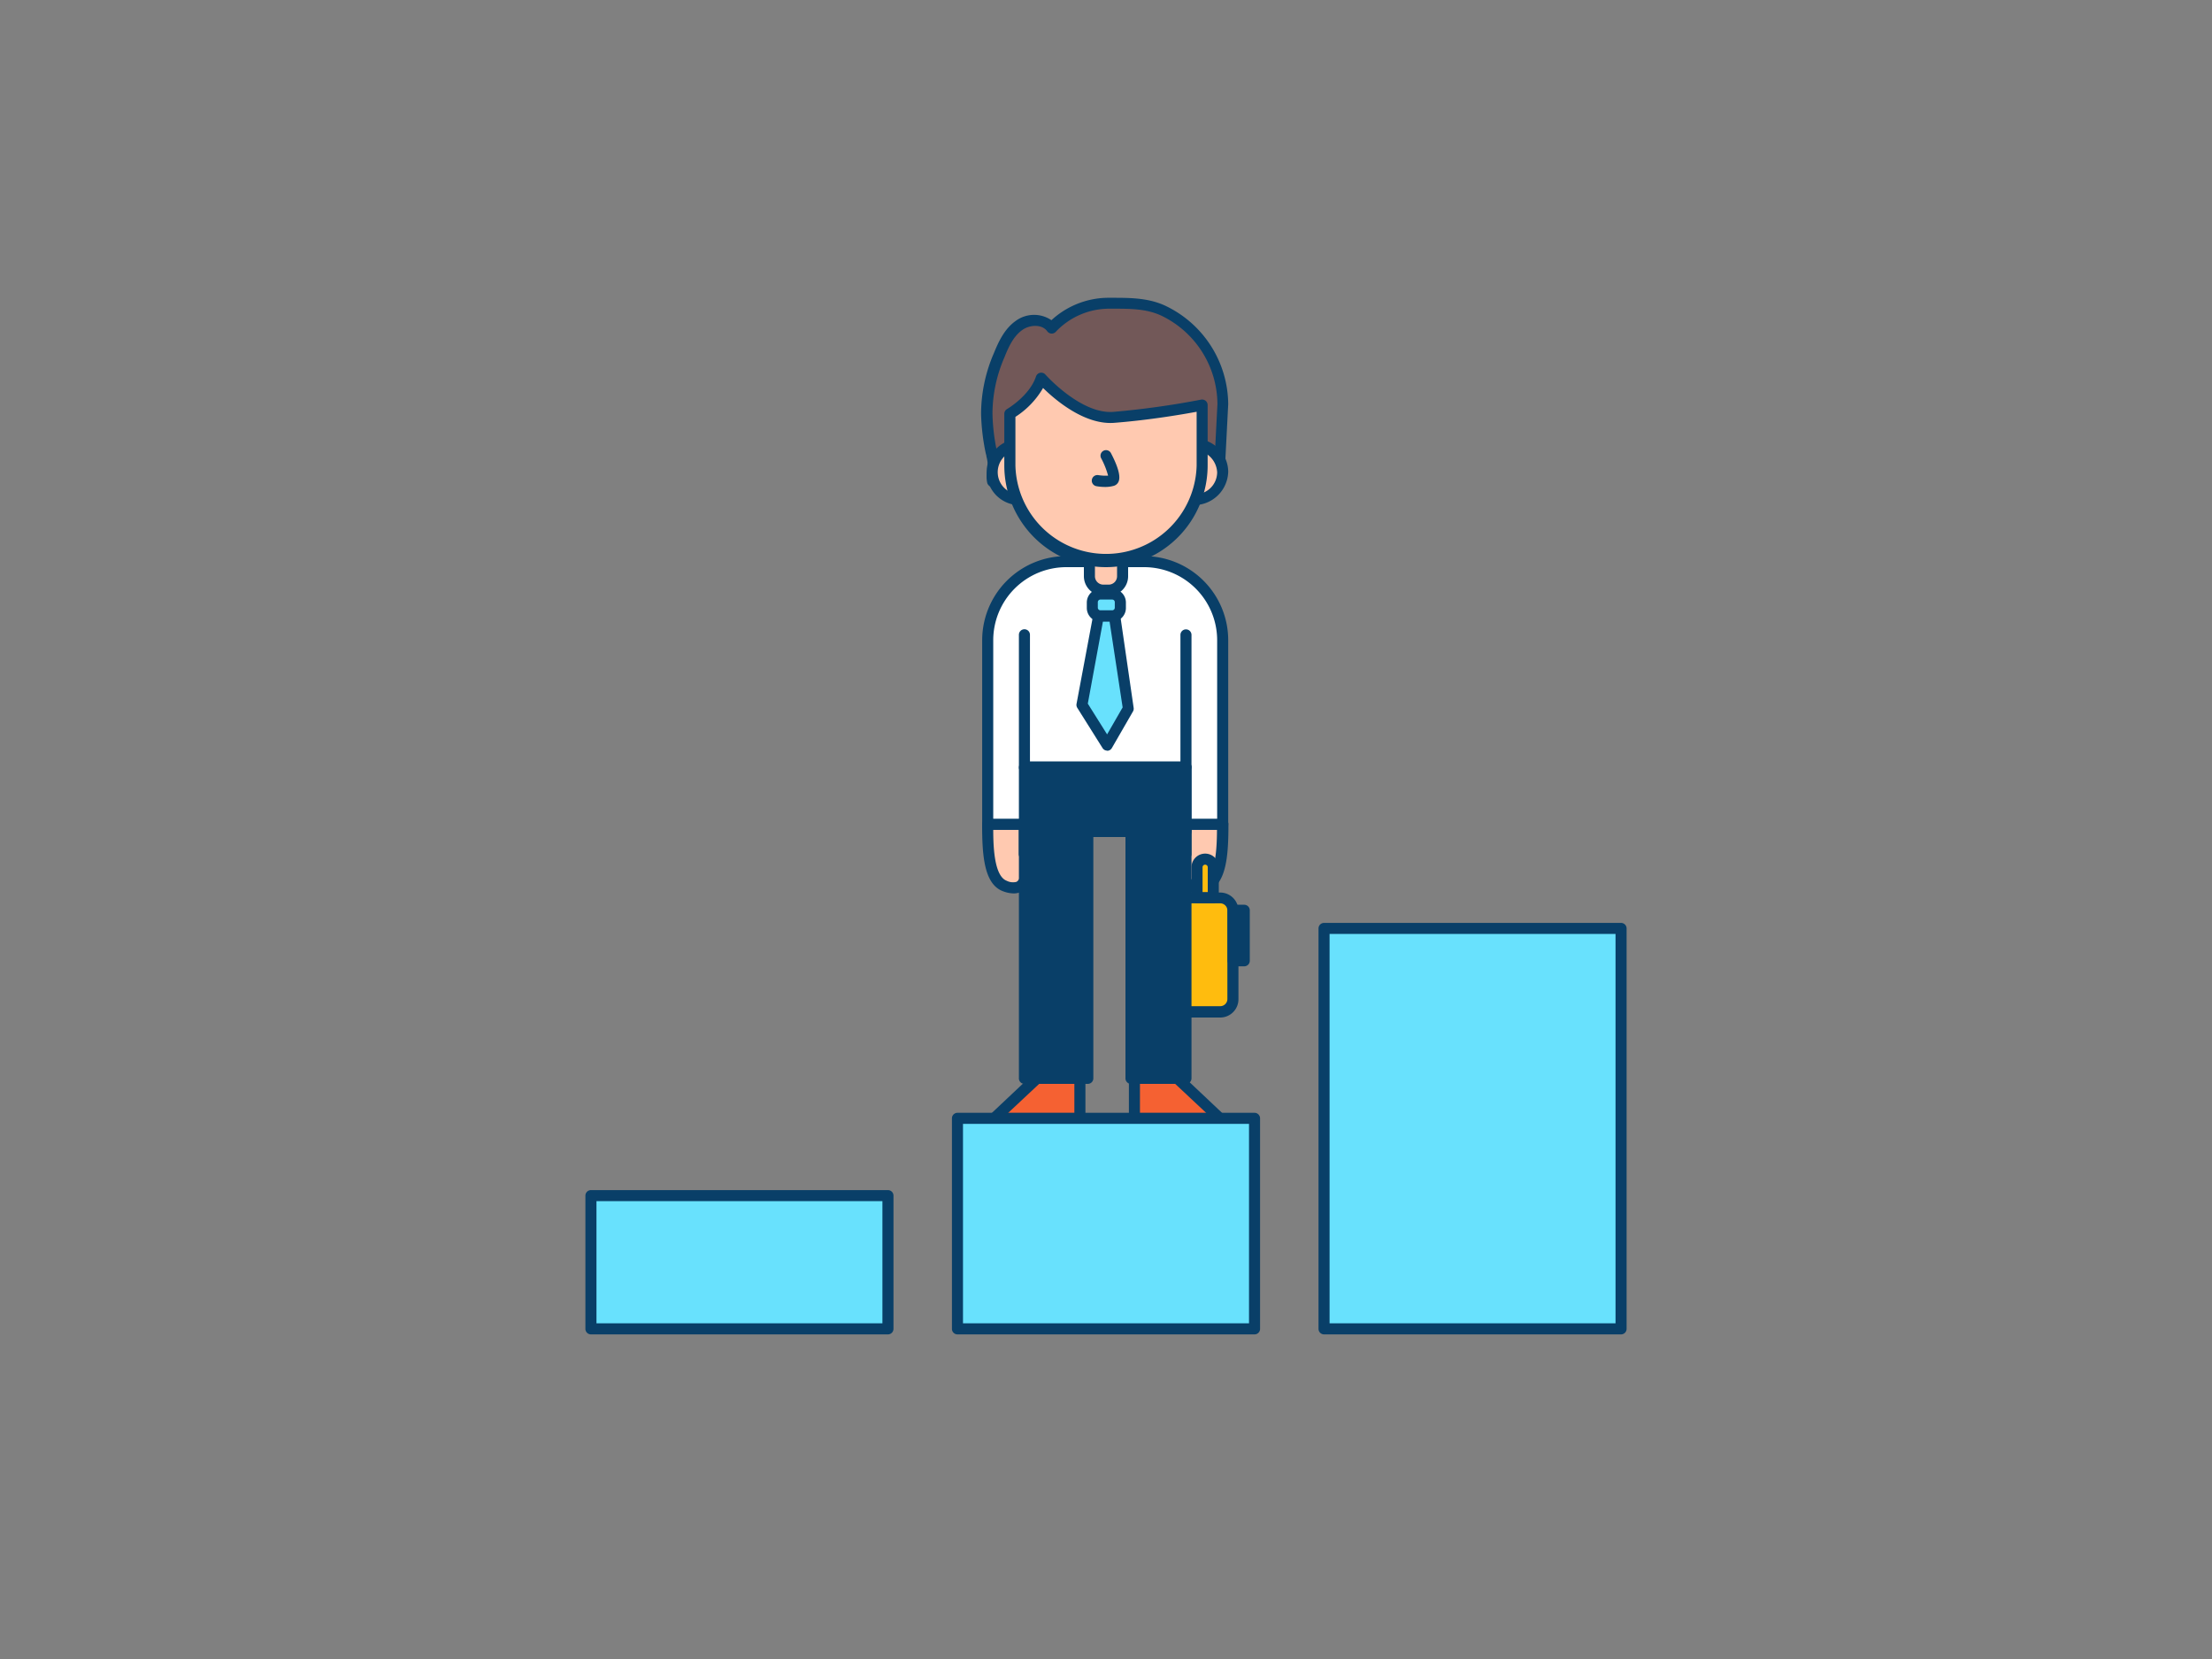 <svg xmlns="http://www.w3.org/2000/svg" viewBox="0 0 400 300"><rect x="0" y="0" width="400" height="300" fill="#808080" stroke="none"/><g id="_166_career_outline" data-name="#166_career_outline"><path d="M178.61,149.05h6.64v5.38a4.36,4.36,0,0,1,.54,3.39c-.54,1.83-1.23,3.5-4.11,2.39S178.61,153.77,178.61,149.05Z" fill="#ffc9b0"/><path d="M183.31,161.56a5.69,5.69,0,0,1-2-.42c-3.42-1.32-3.71-6.69-3.71-12.09a1,1,0,0,1,1-1h6.64a1,1,0,0,1,1,1v5.11a5.33,5.33,0,0,1,.5,3.94,4.7,4.7,0,0,1-2.07,3.16A3.09,3.09,0,0,1,183.31,161.56Zm-3.7-11.51c0,3.35.23,8.38,2.43,9.22a2.52,2.52,0,0,0,1.76.2c.5-.25.79-1.13,1-1.93a3.32,3.32,0,0,0-.41-2.54,1.06,1.06,0,0,1-.17-.57v-4.38Z" fill="#093f68"/><path d="M221.1,149.05h-6.64v5.38a4.36,4.36,0,0,0-.54,3.39c.54,1.83,1.22,3.5,4.11,2.39S221.1,153.77,221.1,149.05Z" fill="#ffc9b0"/><path d="M216.4,161.56a3.06,3.06,0,0,1-1.37-.3A4.7,4.7,0,0,1,213,158.1a5.28,5.28,0,0,1,.5-3.94v-5.11a1,1,0,0,1,1-1h6.64a1,1,0,0,1,1,1c0,5.4-.29,10.77-3.71,12.09A5.69,5.69,0,0,1,216.4,161.56Zm-.94-11.51v4.38a.94.94,0,0,1-.18.57,3.38,3.38,0,0,0-.4,2.54c.24.8.53,1.68,1,1.93a2.52,2.52,0,0,0,1.76-.2c2.2-.84,2.41-5.87,2.43-9.22Z" fill="#093f68"/><rect x="212.91" y="162.31" width="10.04" height="20.64" rx="2.29" fill="#ffbc0e"/><path d="M220.66,184H215.2a3.3,3.3,0,0,1-3.29-3.3v-16a3.3,3.3,0,0,1,3.29-3.3h5.46a3.3,3.3,0,0,1,3.29,3.3v16A3.3,3.3,0,0,1,220.66,184Zm-5.46-20.65a1.3,1.3,0,0,0-1.29,1.3v16a1.3,1.3,0,0,0,1.29,1.3h5.46a1.3,1.3,0,0,0,1.29-1.3v-16a1.3,1.3,0,0,0-1.29-1.3Z" fill="#093f68"/><path d="M217.93,155.36h0a1.47,1.47,0,0,1,1.47,1.47v5.49a0,0,0,0,1,0,0h-2.93a0,0,0,0,1,0,0v-5.49A1.47,1.47,0,0,1,217.93,155.36Z" fill="#ffbc0e"/><path d="M219.4,163.31h-2.94a1,1,0,0,1-1-1v-5.48a2.47,2.47,0,0,1,4.94,0v5.48A1,1,0,0,1,219.4,163.31Zm-1.94-2h.94v-4.48a.47.47,0,0,0-.94,0Z" fill="#093f68"/><path d="M192.81,101.56H206.9a14.2,14.2,0,0,1,14.2,14.2v33.29a0,0,0,0,1,0,0H178.61a0,0,0,0,1,0,0V115.76A14.2,14.2,0,0,1,192.81,101.56Z" fill="#fff"/><path d="M221.1,150.05H178.61a1,1,0,0,1-1-1V115.76a15.22,15.22,0,0,1,15.2-15.2H206.9a15.22,15.22,0,0,1,15.2,15.2v33.29A1,1,0,0,1,221.1,150.05Zm-41.49-2H220.1V115.76a13.22,13.22,0,0,0-13.2-13.2H192.81a13.22,13.22,0,0,0-13.2,13.2Z" fill="#093f68"/><path d="M198.37,55a14.85,14.85,0,0,1,2.21-.17c3.4,0,6.88-.09,10,1.44A18.9,18.9,0,0,1,221.1,73.09l-.72,14H179.53a8.51,8.51,0,0,1,.16-2.61,11.29,11.29,0,0,0-.4-2.69,38.46,38.46,0,0,1-.82-6.93,26.86,26.86,0,0,1,2.24-10.64c.83-2,1.81-4.12,3.59-5.38s4.61-1.3,5.88.48A14.26,14.26,0,0,1,198.37,55Z" fill="#725858"/><path d="M220.38,88.06H179.53a1,1,0,0,1-1-.72,4.76,4.76,0,0,1,0-2.16,5.24,5.24,0,0,0,.1-.77,7.26,7.26,0,0,0-.25-1.85c0-.2-.09-.4-.13-.61a38.87,38.87,0,0,1-.84-7.1,27.73,27.73,0,0,1,2.32-11c.84-2.07,1.92-4.39,3.93-5.81a5.59,5.59,0,0,1,6.47-.14,15.3,15.3,0,0,1,8-3.87h0a14.64,14.64,0,0,1,2.37-.18h.6c3.29,0,6.7,0,9.84,1.54A19.87,19.87,0,0,1,222.1,73.09s0,0-.72,14A1,1,0,0,1,220.38,88.06Zm-39.9-2h39c.16-3.12.67-12.88.67-13a17.86,17.86,0,0,0-10-15.91c-2.72-1.33-5.76-1.33-9-1.33h-.61A13.29,13.29,0,0,0,190.92,60a1,1,0,0,1-.8.32,1,1,0,0,1-.75-.42c-.93-1.3-3.14-1.2-4.49-.24-1.58,1.11-2.47,3-3.24,4.94a25.8,25.8,0,0,0-2.17,10.25,36.7,36.7,0,0,0,.8,6.74l.12.57a8.55,8.55,0,0,1,.3,2.37,7.7,7.7,0,0,1-.13,1C180.53,85.7,180.5,85.89,180.48,86.06Z" fill="#093f68"/><path d="M197,100.79H203a0,0,0,0,1,0,0v3.41a2.52,2.52,0,0,1-2.52,2.52h-.9A2.52,2.52,0,0,1,197,104.2v-3.41A0,0,0,0,1,197,100.79Z" fill="#ffc9b0"/><path d="M200.46,107.72h-.9A3.53,3.53,0,0,1,196,104.2v-3.41a1,1,0,0,1,1-1H203a1,1,0,0,1,1,1v3.41A3.52,3.52,0,0,1,200.46,107.72ZM198,101.79v2.41a1.52,1.52,0,0,0,1.52,1.52h.9A1.52,1.52,0,0,0,202,104.2v-2.41Z" fill="#093f68"/><ellipse cx="184.04" cy="85.38" rx="5.43" ry="4.97" fill="#ffc9b0"/><path d="M184,91.34a6,6,0,1,1,6.42-6A6.21,6.21,0,0,1,184,91.34Zm0-9.93a4,4,0,1,0,4.42,4A4.22,4.22,0,0,0,184,81.41Z" fill="#093f68"/><ellipse cx="215.67" cy="85.38" rx="5.43" ry="4.97" fill="#ffc9b0"/><path d="M215.67,91.34a6,6,0,1,1,6.43-6A6.21,6.21,0,0,1,215.67,91.34Zm0-9.93a4,4,0,1,0,4.43,4A4.22,4.22,0,0,0,215.67,81.41Z" fill="#093f68"/><path d="M200,101.56h0a17.39,17.39,0,0,1-17.39-17.38V74.82s4.38-2.49,5.68-6.43c0,0,6.68,7.6,13.12,7.08a148.89,148.89,0,0,0,16-2.22V84.18A17.38,17.38,0,0,1,200,101.56Z" fill="#ffc9b0"/><path d="M200,102.56a18.4,18.4,0,0,1-18.39-18.38V74.82a1,1,0,0,1,.51-.86s4.06-2.37,5.22-5.88a1,1,0,0,1,1.7-.35c.06.07,6.42,7.2,12.29,6.75a153.93,153.93,0,0,0,15.85-2.21,1,1,0,0,1,1.2,1V84.18A18.4,18.4,0,0,1,200,102.56ZM183.62,75.38v8.8a16.39,16.39,0,0,0,32.77,0V74.46c-2.49.46-8.51,1.5-14.89,2-5.35.42-10.66-4.12-12.88-6.3A15.3,15.3,0,0,1,183.62,75.38Z" fill="#093f68"/><path d="M199.92,88.06a9.15,9.15,0,0,1-1.65-.14,1,1,0,1,1,.35-2,8.53,8.53,0,0,0,1.76.09,14.76,14.76,0,0,0-1.26-3.15,1,1,0,0,1,.43-1.35,1,1,0,0,1,1.34.42c.91,1.74,1.89,4,1.38,5.17a1.35,1.35,0,0,1-.92.77A5.75,5.75,0,0,1,199.92,88.06Z" fill="#093f68"/><path d="M185.25,139.79a1,1,0,0,1-1-1v-24a1,1,0,0,1,2,0v24A1,1,0,0,1,185.25,139.79Z" fill="#093f68"/><path d="M214.46,139.69a1,1,0,0,1-1-1V114.81a1,1,0,1,1,2,0v23.88A1,1,0,0,1,214.46,139.69Z" fill="#093f68"/><rect x="185.25" y="138.79" width="11.47" height="56.16" fill="#093f68"/><path d="M196.71,196H185.25a1,1,0,0,1-1-1V138.79a1,1,0,0,1,1-1h11.46a1,1,0,0,1,1,1V195A1,1,0,0,1,196.71,196Zm-10.46-2h9.46V139.79h-9.46Z" fill="#093f68"/><rect x="204.52" y="138.79" width="9.94" height="56.16" fill="#093f68"/><path d="M214.46,196h-9.94a1,1,0,0,1-1-1V138.79a1,1,0,0,1,1-1h9.94a1,1,0,0,1,1,1V195A1,1,0,0,1,214.46,196Zm-8.94-2h7.94V139.79h-7.94Z" fill="#093f68"/><rect x="185.8" y="138.69" width="28.66" height="11.67" fill="#093f68"/><path d="M214.46,151.36H185.8a1,1,0,0,1-1-1V138.69a1,1,0,0,1,1-1h28.66a1,1,0,0,1,1,1v11.67A1,1,0,0,1,214.46,151.36Zm-27.66-2h26.66v-9.67H186.8Z" fill="#093f68"/><polygon points="195.28 194.94 195.28 202.27 179.74 202.27 187.51 194.94 195.28 194.94" fill="#f56132"/><path d="M195.28,203.27H179.74a1,1,0,0,1-.93-.63,1,1,0,0,1,.24-1.1l7.77-7.32a1,1,0,0,1,.69-.27h7.77a1,1,0,0,1,1,1v7.32A1,1,0,0,1,195.28,203.27Zm-13-2h12V196h-6.37Z" fill="#093f68"/><polygon points="205.14 194.94 205.14 202.27 220.68 202.27 212.91 194.94 205.14 194.94" fill="#f56132"/><path d="M220.68,203.27H205.14a1,1,0,0,1-1-1V195a1,1,0,0,1,1-1h7.77a1,1,0,0,1,.69.27l7.76,7.32a1,1,0,0,1-.68,1.73Zm-14.54-2h12L212.51,196h-6.37Z" fill="#093f68"/><rect x="197.52" y="107.43" width="5.07" height="3.99" rx="1.47" fill="#68e1fd"/><path d="M201.12,112.42H199a2.48,2.48,0,0,1-2.47-2.47v-1a2.48,2.48,0,0,1,2.47-2.47h2.13a2.48,2.48,0,0,1,2.47,2.47v1A2.48,2.48,0,0,1,201.12,112.42Zm-2.13-4a.47.47,0,0,0-.47.47v1a.47.47,0,0,0,.47.47h2.13a.47.47,0,0,0,.47-.47v-1a.47.47,0,0,0-.47-.47Z" fill="#093f68"/><polygon points="198.6 111.42 195.66 127.44 200.23 134.74 204.05 128.12 201.51 111.42 198.6 111.42" fill="#68e1fd"/><path d="M200.23,135.74a1,1,0,0,1-.85-.46L194.81,128a1,1,0,0,1-.14-.71l3-16a1,1,0,0,1,1-.82h2.91a1,1,0,0,1,1,.85L205,128a1,1,0,0,1-.12.65l-3.82,6.62a1,1,0,0,1-.85.5Zm-3.52-8.5,3.49,5.56,2.81-4.88-2.36-15.5h-1.21Z" fill="#093f68"/><rect x="222.95" y="164.61" width="2.02" height="9.13" fill="#093f68"/><path d="M225,174.74h-2a1,1,0,0,1-1-1v-9.13a1,1,0,0,1,1-1h2a1,1,0,0,1,1,1v9.13A1,1,0,0,1,225,174.74Zm-1-2h0l0-7.13Z" fill="#093f68"/><rect x="106.86" y="216.21" width="53.72" height="24.08" fill="#68e1fd"/><path d="M160.57,241.3H106.86a1,1,0,0,1-1-1V216.21a1,1,0,0,1,1-1h53.71a1,1,0,0,1,1,1V240.3A1,1,0,0,1,160.57,241.3Zm-52.71-2h51.71V217.21H107.86Z" fill="#093f68"/><rect x="173.14" y="202.23" width="53.72" height="38.06" fill="#68e1fd"/><path d="M226.86,241.3H173.14a1,1,0,0,1-1-1V202.23a1,1,0,0,1,1-1h53.72a1,1,0,0,1,1,1V240.3A1,1,0,0,1,226.86,241.3Zm-52.72-2h51.72V203.23H174.14Z" fill="#093f68"/><rect x="239.43" y="167.89" width="53.72" height="72.41" fill="#68e1fd"/><path d="M293.14,241.3H239.43a1,1,0,0,1-1-1V167.89a1,1,0,0,1,1-1h53.71a1,1,0,0,1,1,1V240.3A1,1,0,0,1,293.14,241.3Zm-52.71-2h51.71V168.89H240.43Z" fill="#093f68"/></g></svg>